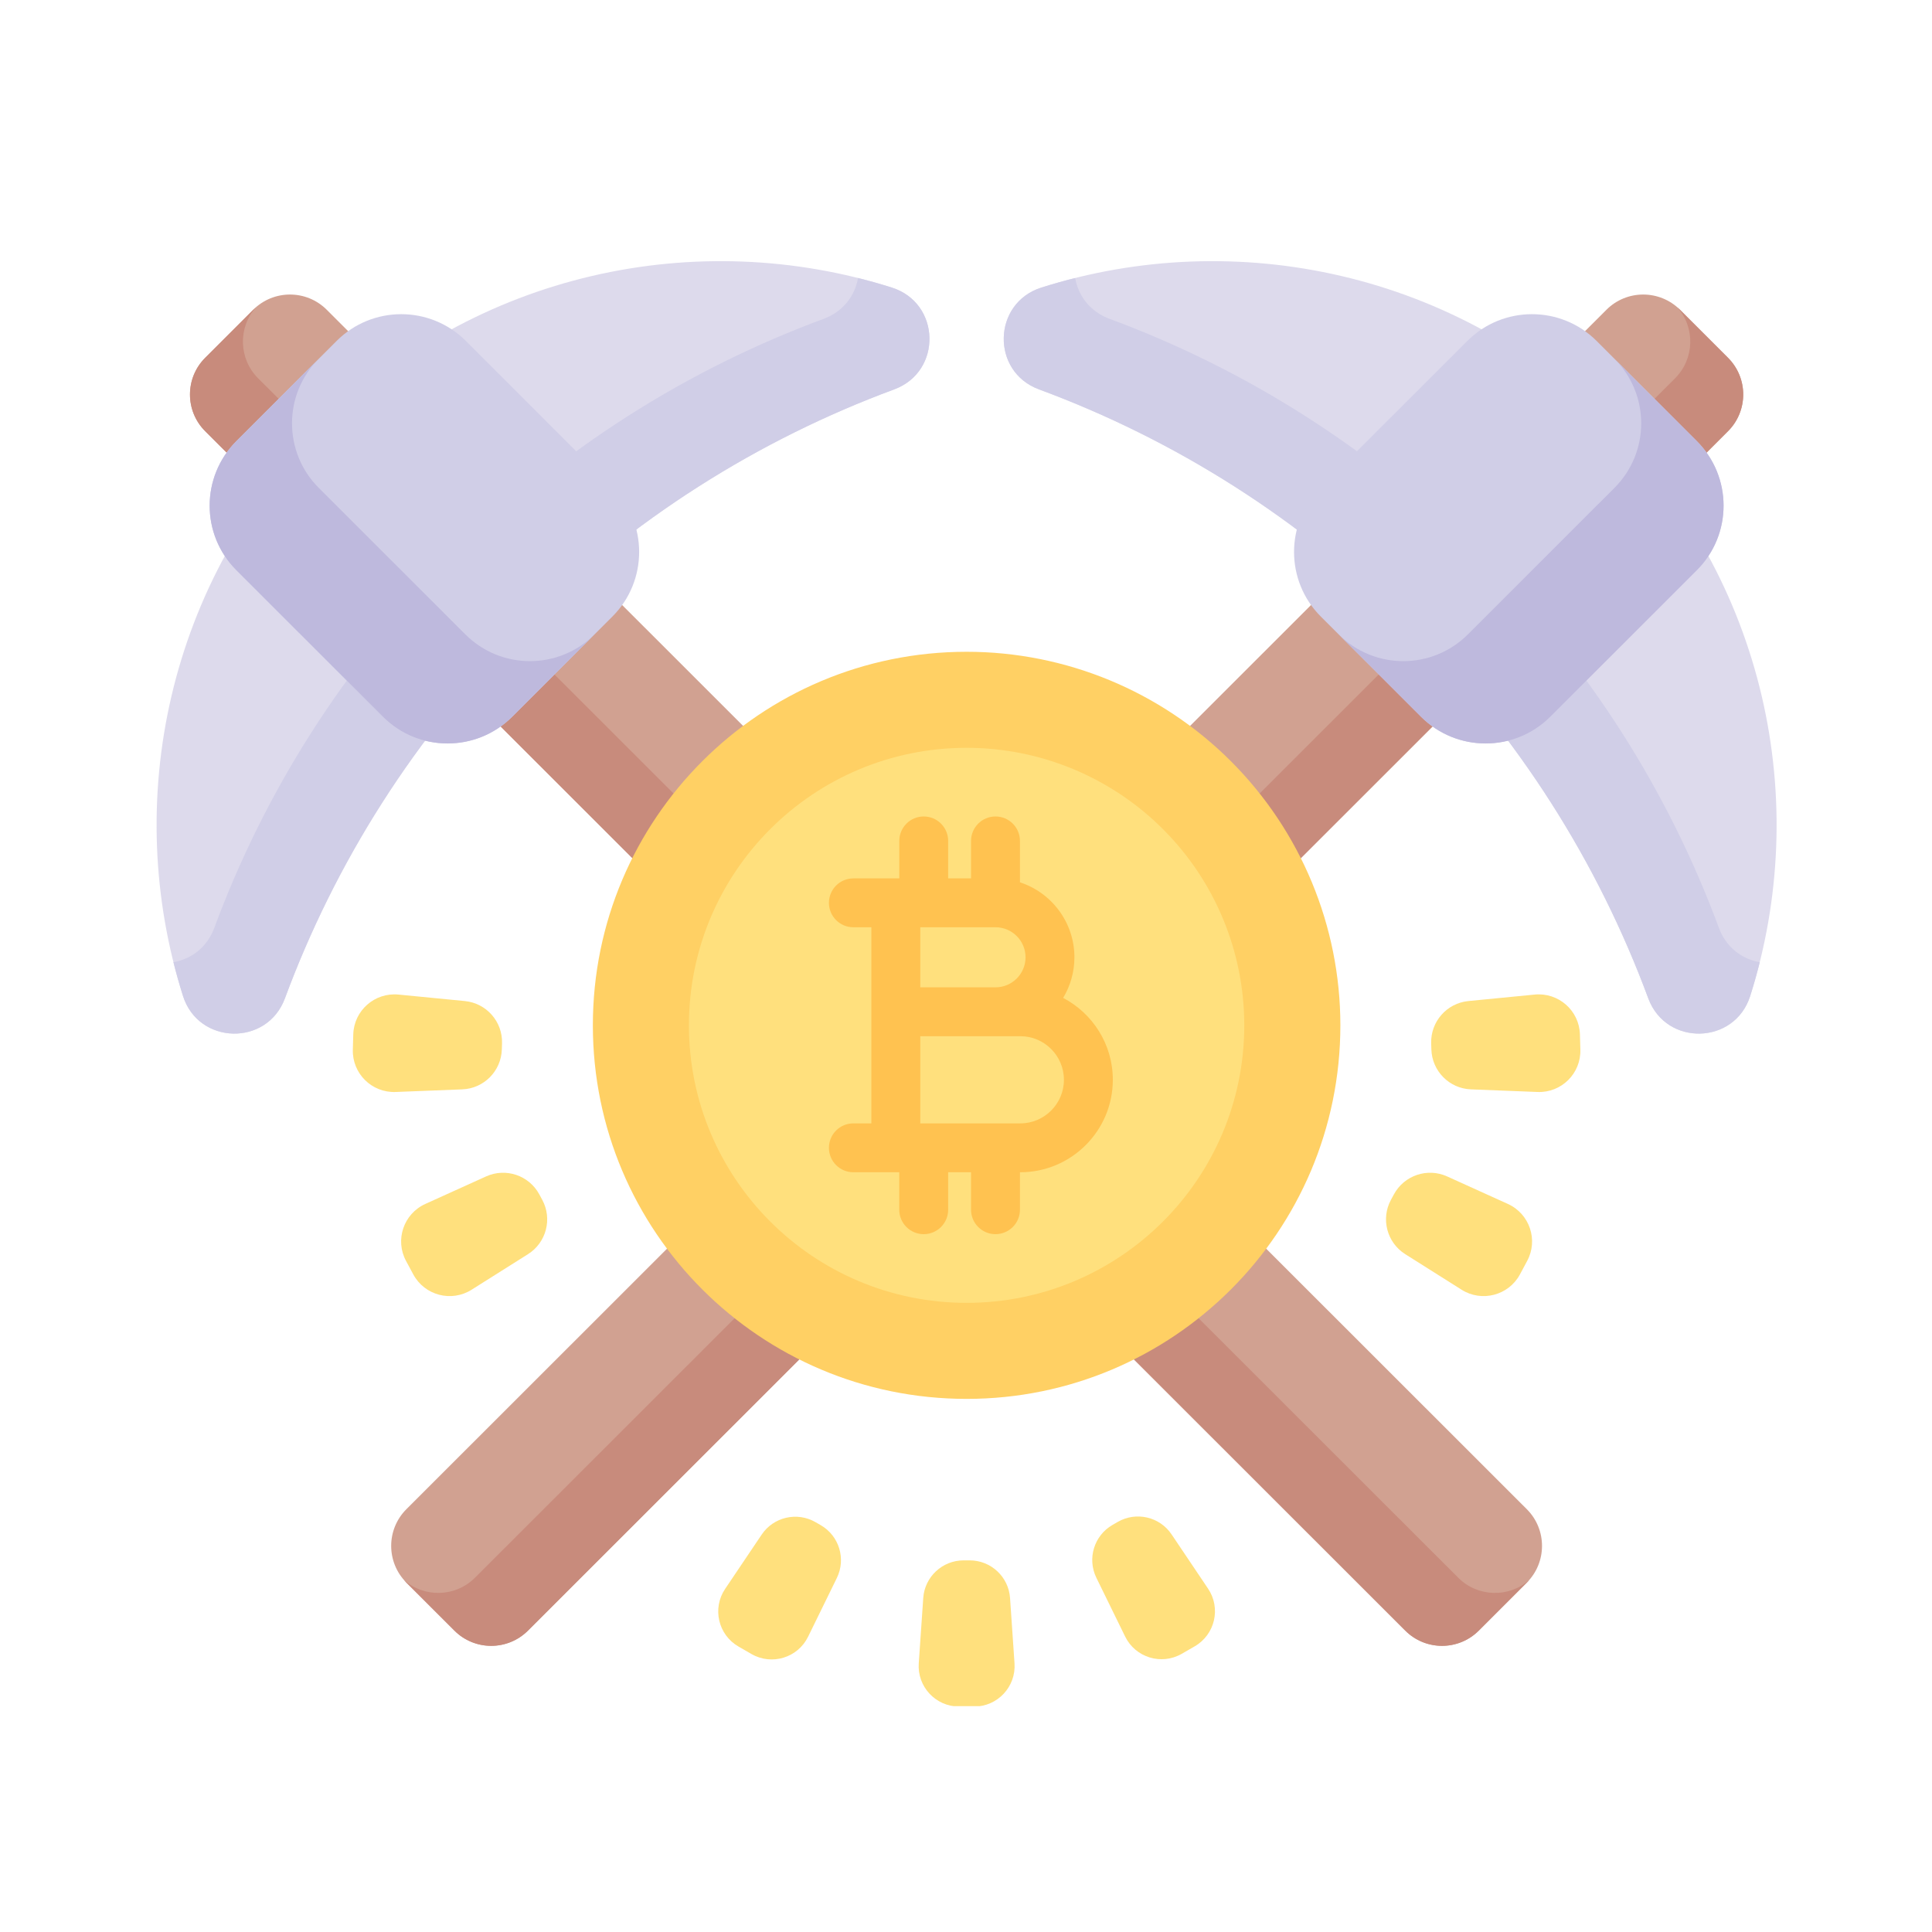 <svg xmlns="http://www.w3.org/2000/svg" xmlns:xlink="http://www.w3.org/1999/xlink" width="300" zoomAndPan="magnify" viewBox="0 0 224.88 225" height="300" preserveAspectRatio="xMidYMid meet" version="1.0"><defs><clipPath id="id1"><path d="M 106 181 L 119 181 L 119 198.695 L 106 198.695 Z M 106 181 " clip-rule="nonzero"/></clipPath></defs><path fill="rgb(100%, 87.839%, 49.019%)" d="M 63.09 139.73 L 62.75 139.102 C 61.555 136.879 58.84 135.965 56.543 137.008 L 49.473 140.211 C 46.941 141.359 45.91 144.41 47.23 146.855 L 48.074 148.422 C 49.395 150.867 52.508 151.684 54.859 150.203 L 61.426 146.062 C 63.562 144.719 64.289 141.949 63.09 139.73 Z M 63.09 139.73 " fill-opacity="1" fill-rule="nonzero"/><path fill="rgb(100%, 87.839%, 49.019%)" d="M 58.383 122.215 L 58.406 121.5 C 58.48 118.977 56.59 116.828 54.074 116.582 L 46.352 115.828 C 43.582 115.555 41.164 117.684 41.082 120.461 L 41.031 122.238 C 40.949 125.016 43.238 127.281 46.016 127.172 L 53.773 126.867 C 56.297 126.77 58.309 124.734 58.383 122.215 Z M 58.383 122.215 " fill-opacity="1" fill-rule="nonzero"/><path fill="rgb(100%, 87.839%, 49.019%)" d="M 161.93 139.73 L 162.27 139.102 C 163.469 136.879 166.18 135.965 168.477 137.008 L 175.547 140.211 C 178.078 141.359 179.109 144.41 177.789 146.855 L 176.949 148.422 C 175.629 150.867 172.512 151.684 170.16 150.203 L 163.598 146.062 C 161.461 144.719 160.73 141.949 161.93 139.73 Z M 161.93 139.73 " fill-opacity="1" fill-rule="nonzero"/><path fill="rgb(100%, 87.839%, 49.019%)" d="M 166.637 122.215 L 166.613 121.5 C 166.543 118.977 168.434 116.828 170.945 116.582 L 178.668 115.828 C 181.438 115.555 183.855 117.684 183.938 120.461 L 183.988 122.238 C 184.07 125.016 181.781 127.281 179.004 127.172 L 171.246 126.867 C 168.723 126.77 166.711 124.734 166.637 122.215 Z M 166.637 122.215 " fill-opacity="1" fill-rule="nonzero"/><path fill="rgb(100%, 87.839%, 49.019%)" d="M 130.109 177.242 L 129.5 177.594 C 127.352 178.832 126.535 181.52 127.621 183.746 L 130.973 190.59 C 132.172 193.039 135.199 193.965 137.566 192.602 L 139.078 191.73 C 141.441 190.363 142.156 187.281 140.633 185.016 L 136.379 178.691 C 134.996 176.637 132.258 176.004 130.109 177.242 Z M 130.109 177.242 " fill-opacity="1" fill-rule="nonzero"/><g clip-path="url(#id1)"><path fill="rgb(100%, 87.839%, 49.019%)" d="M 112.867 181.719 L 112.164 181.719 C 109.688 181.719 107.629 183.637 107.461 186.105 L 106.938 193.711 C 106.75 196.434 108.91 198.746 111.641 198.746 L 113.387 198.746 C 116.117 198.746 118.277 196.434 118.09 193.711 L 117.57 186.109 C 117.402 183.637 115.348 181.719 112.867 181.719 Z M 112.867 181.719 " fill-opacity="1" fill-rule="nonzero"/></g><path fill="rgb(100%, 87.839%, 49.019%)" d="M 95.523 177.621 L 94.914 177.27 C 92.766 176.031 90.027 176.664 88.645 178.719 L 84.387 185.043 C 82.863 187.309 83.578 190.387 85.941 191.754 L 87.453 192.625 C 89.82 193.992 92.848 193.066 94.047 190.617 L 97.398 183.773 C 98.488 181.547 97.668 178.859 95.523 177.621 Z M 95.523 177.621 " fill-opacity="1" fill-rule="nonzero"/><path fill="rgb(81.96%, 63.139%, 56.859%)" d="M 29.43 36.074 L 23.84 41.664 C 21.473 44.027 21.473 47.859 23.84 50.223 L 163.598 189.902 C 165.961 192.266 169.793 192.266 172.16 189.902 L 177.75 184.312 C 180.113 181.949 180.113 178.121 177.75 175.758 L 37.992 36.074 C 35.629 33.711 31.797 33.711 29.43 36.074 Z M 29.43 36.074 " fill-opacity="1" fill-rule="nonzero"/><path fill="rgb(78.429%, 54.509%, 48.63%)" d="M 178.027 184.016 C 177.941 184.121 177.848 184.219 177.746 184.316 L 172.156 189.902 C 169.793 192.266 165.961 192.266 163.598 189.902 L 23.84 50.219 C 21.473 47.859 21.473 44.027 23.84 41.664 L 29.43 36.078 C 29.527 35.98 29.625 35.887 29.73 35.801 C 27.645 38.172 27.734 41.793 30.004 44.059 L 169.762 183.738 C 172.031 186.008 175.648 186.098 178.027 184.016 Z M 178.027 184.016 " fill-opacity="1" fill-rule="nonzero"/><path fill="rgb(86.67%, 85.489%, 92.549%)" d="M 103.801 33.488 C 109.508 35.297 109.691 43.273 104.078 45.348 C 88.316 51.18 73.527 60.426 60.863 73.082 C 48.203 85.734 38.953 100.516 33.121 116.27 C 31.043 121.879 23.062 121.695 21.254 115.992 C 14.07 93.359 19.465 67.602 37.422 49.648 C 55.383 31.699 81.152 26.312 103.801 33.488 Z M 103.801 33.488 " fill-opacity="1" fill-rule="nonzero"/><path fill="rgb(81.569%, 80.779%, 90.59%)" d="M 104.078 45.348 C 88.312 51.18 73.527 60.426 60.863 73.082 C 48.203 85.738 38.953 100.516 33.121 116.27 C 31.043 121.879 23.062 121.691 21.25 115.992 C 20.84 114.688 20.469 113.379 20.137 112.059 C 22.164 111.707 24.039 110.375 24.898 108.055 C 30.734 92.297 39.98 77.52 52.645 64.863 C 65.309 52.207 80.094 42.965 95.855 37.133 C 98.18 36.273 99.512 34.402 99.863 32.379 C 101.184 32.707 102.5 33.082 103.801 33.492 C 109.504 35.297 109.691 43.277 104.078 45.348 Z M 104.078 45.348 " fill-opacity="1" fill-rule="nonzero"/><path fill="rgb(81.569%, 80.779%, 90.59%)" d="M 39.145 39.703 L 27.473 51.371 C 23.316 55.523 23.316 62.258 27.473 66.41 L 44.539 83.469 C 48.695 87.621 55.434 87.621 59.59 83.469 L 71.258 71.805 C 75.414 67.648 75.414 60.914 71.258 56.762 L 54.191 39.703 C 50.035 35.551 43.301 35.551 39.145 39.703 Z M 39.145 39.703 " fill-opacity="1" fill-rule="nonzero"/><path fill="rgb(74.509%, 72.549%, 86.67%)" d="M 69.184 73.879 L 59.59 83.469 C 55.434 87.625 48.691 87.621 44.539 83.469 L 27.473 66.41 C 23.316 62.258 23.316 55.523 27.473 51.367 L 37.062 41.781 C 32.91 45.934 32.91 52.668 37.062 56.82 L 54.133 73.879 C 58.285 78.035 65.023 78.035 69.184 73.879 Z M 69.184 73.879 " fill-opacity="1" fill-rule="nonzero"/><path fill="rgb(81.96%, 63.139%, 56.859%)" d="M 195.59 36.074 L 201.18 41.664 C 203.547 44.027 203.547 47.859 201.18 50.223 L 61.426 189.902 C 59.059 192.266 55.227 192.266 52.859 189.902 L 47.27 184.312 C 44.906 181.949 44.906 178.121 47.27 175.758 L 187.027 36.074 C 189.391 33.711 193.223 33.711 195.59 36.074 Z M 195.59 36.074 " fill-opacity="1" fill-rule="nonzero"/><path fill="rgb(78.429%, 54.509%, 48.63%)" d="M 46.992 184.016 C 47.082 184.121 47.176 184.219 47.273 184.316 L 52.863 189.902 C 55.227 192.266 59.059 192.266 61.426 189.902 L 201.18 50.219 C 203.547 47.859 203.547 44.027 201.18 41.664 L 195.59 36.078 C 195.492 35.98 195.395 35.887 195.293 35.801 C 197.375 38.172 197.285 41.793 195.016 44.059 L 55.258 183.738 C 52.988 186.008 49.371 186.098 46.992 184.016 Z M 46.992 184.016 " fill-opacity="1" fill-rule="nonzero"/><path fill="rgb(86.67%, 85.489%, 92.549%)" d="M 121.219 33.488 C 115.516 35.297 115.328 43.273 120.941 45.348 C 136.707 51.18 151.492 60.426 164.156 73.082 C 176.816 85.734 186.066 100.516 191.898 116.27 C 193.977 121.879 201.957 121.695 203.766 115.992 C 210.945 93.359 205.559 67.602 187.598 49.648 C 169.637 31.699 143.867 26.312 121.219 33.488 Z M 121.219 33.488 " fill-opacity="1" fill-rule="nonzero"/><path fill="rgb(81.569%, 80.779%, 90.59%)" d="M 120.941 45.348 C 136.707 51.18 151.492 60.426 164.156 73.082 C 176.82 85.738 186.066 100.516 191.898 116.27 C 193.98 121.879 201.957 121.691 203.77 115.992 C 204.18 114.688 204.555 113.379 204.883 112.059 C 202.855 111.707 200.98 110.375 200.121 108.055 C 194.289 92.297 185.039 77.52 172.375 64.863 C 159.715 52.207 144.926 42.965 129.164 37.133 C 126.84 36.273 125.508 34.402 125.156 32.379 C 123.836 32.707 122.52 33.082 121.219 33.492 C 115.52 35.297 115.328 43.277 120.941 45.348 Z M 120.941 45.348 " fill-opacity="1" fill-rule="nonzero"/><path fill="rgb(81.569%, 80.779%, 90.59%)" d="M 185.879 39.703 L 197.547 51.371 C 201.703 55.523 201.703 62.258 197.547 66.41 L 180.48 83.469 C 176.324 87.621 169.586 87.621 165.434 83.469 L 153.762 71.805 C 149.605 67.648 149.605 60.914 153.762 56.762 L 170.828 39.703 C 174.984 35.551 181.723 35.551 185.879 39.703 Z M 185.879 39.703 " fill-opacity="1" fill-rule="nonzero"/><path fill="rgb(74.509%, 72.549%, 86.67%)" d="M 155.84 73.879 L 165.43 83.469 C 169.586 87.625 176.328 87.621 180.484 83.469 L 197.547 66.41 C 201.707 62.258 201.707 55.523 197.547 51.367 L 187.957 41.781 C 192.113 45.934 192.113 52.668 187.957 56.82 L 170.891 73.879 C 166.734 78.035 159.996 78.035 155.84 73.879 Z M 155.84 73.879 " fill-opacity="1" fill-rule="nonzero"/><path fill="rgb(100%, 81.569%, 39.22%)" d="M 156.039 119.41 C 156.039 143.434 136.551 162.914 112.512 162.914 C 88.469 162.914 68.984 143.434 68.984 119.41 C 68.984 95.383 88.469 75.906 112.512 75.906 C 124.055 75.906 135.125 80.488 143.289 88.648 C 151.449 96.805 156.039 107.871 156.039 119.41 Z M 156.039 119.41 " fill-opacity="1" fill-rule="nonzero"/><path fill="rgb(100%, 87.839%, 49.019%)" d="M 144.848 119.41 C 144.848 137.258 130.367 151.73 112.512 151.73 C 94.652 151.73 80.172 137.258 80.172 119.41 C 80.172 101.559 94.652 87.09 112.512 87.09 C 121.086 87.09 129.312 90.496 135.375 96.559 C 141.441 102.617 144.848 110.836 144.848 119.41 Z M 144.848 119.41 " fill-opacity="1" fill-rule="nonzero"/><path fill="rgb(100%, 76.079%, 31.369%)" d="M 123.754 116.215 C 124.586 114.832 125.066 113.215 125.066 111.488 C 125.066 107.414 122.402 103.953 118.723 102.754 L 118.723 97.934 C 118.723 96.359 117.445 95.086 115.875 95.086 C 114.305 95.086 113.027 96.359 113.027 97.934 L 113.027 102.297 L 110.363 102.297 L 110.363 97.934 C 110.363 96.359 109.09 95.086 107.516 95.086 C 105.945 95.086 104.672 96.359 104.672 97.934 L 104.672 102.297 L 99.32 102.297 C 97.75 102.297 96.477 103.574 96.477 105.145 C 96.477 106.715 97.75 107.988 99.32 107.988 L 101.418 107.988 L 101.418 130.828 L 99.32 130.828 C 97.75 130.828 96.477 132.102 96.477 133.672 C 96.477 135.246 97.75 136.52 99.32 136.52 L 104.668 136.52 L 104.668 140.887 C 104.668 142.457 105.941 143.73 107.516 143.73 C 109.09 143.73 110.363 142.457 110.363 140.887 L 110.363 136.52 L 113.027 136.52 L 113.027 140.887 C 113.027 142.457 114.305 143.73 115.875 143.73 C 117.445 143.73 118.723 142.457 118.723 140.887 L 118.723 136.52 L 118.762 136.52 C 124.703 136.52 129.539 131.691 129.539 125.75 C 129.539 121.613 127.188 118.016 123.754 116.215 Z M 115.875 114.984 L 107.113 114.984 L 107.113 107.988 L 115.875 107.988 C 117.805 107.988 119.375 109.559 119.375 111.488 C 119.375 113.414 117.805 114.984 115.875 114.984 Z M 118.766 130.828 L 107.113 130.828 L 107.113 120.676 L 118.766 120.676 C 121.566 120.676 123.844 122.953 123.844 125.754 C 123.844 128.551 121.566 130.828 118.766 130.828 Z M 118.766 130.828 " fill-opacity="1" fill-rule="nonzero"/></svg>